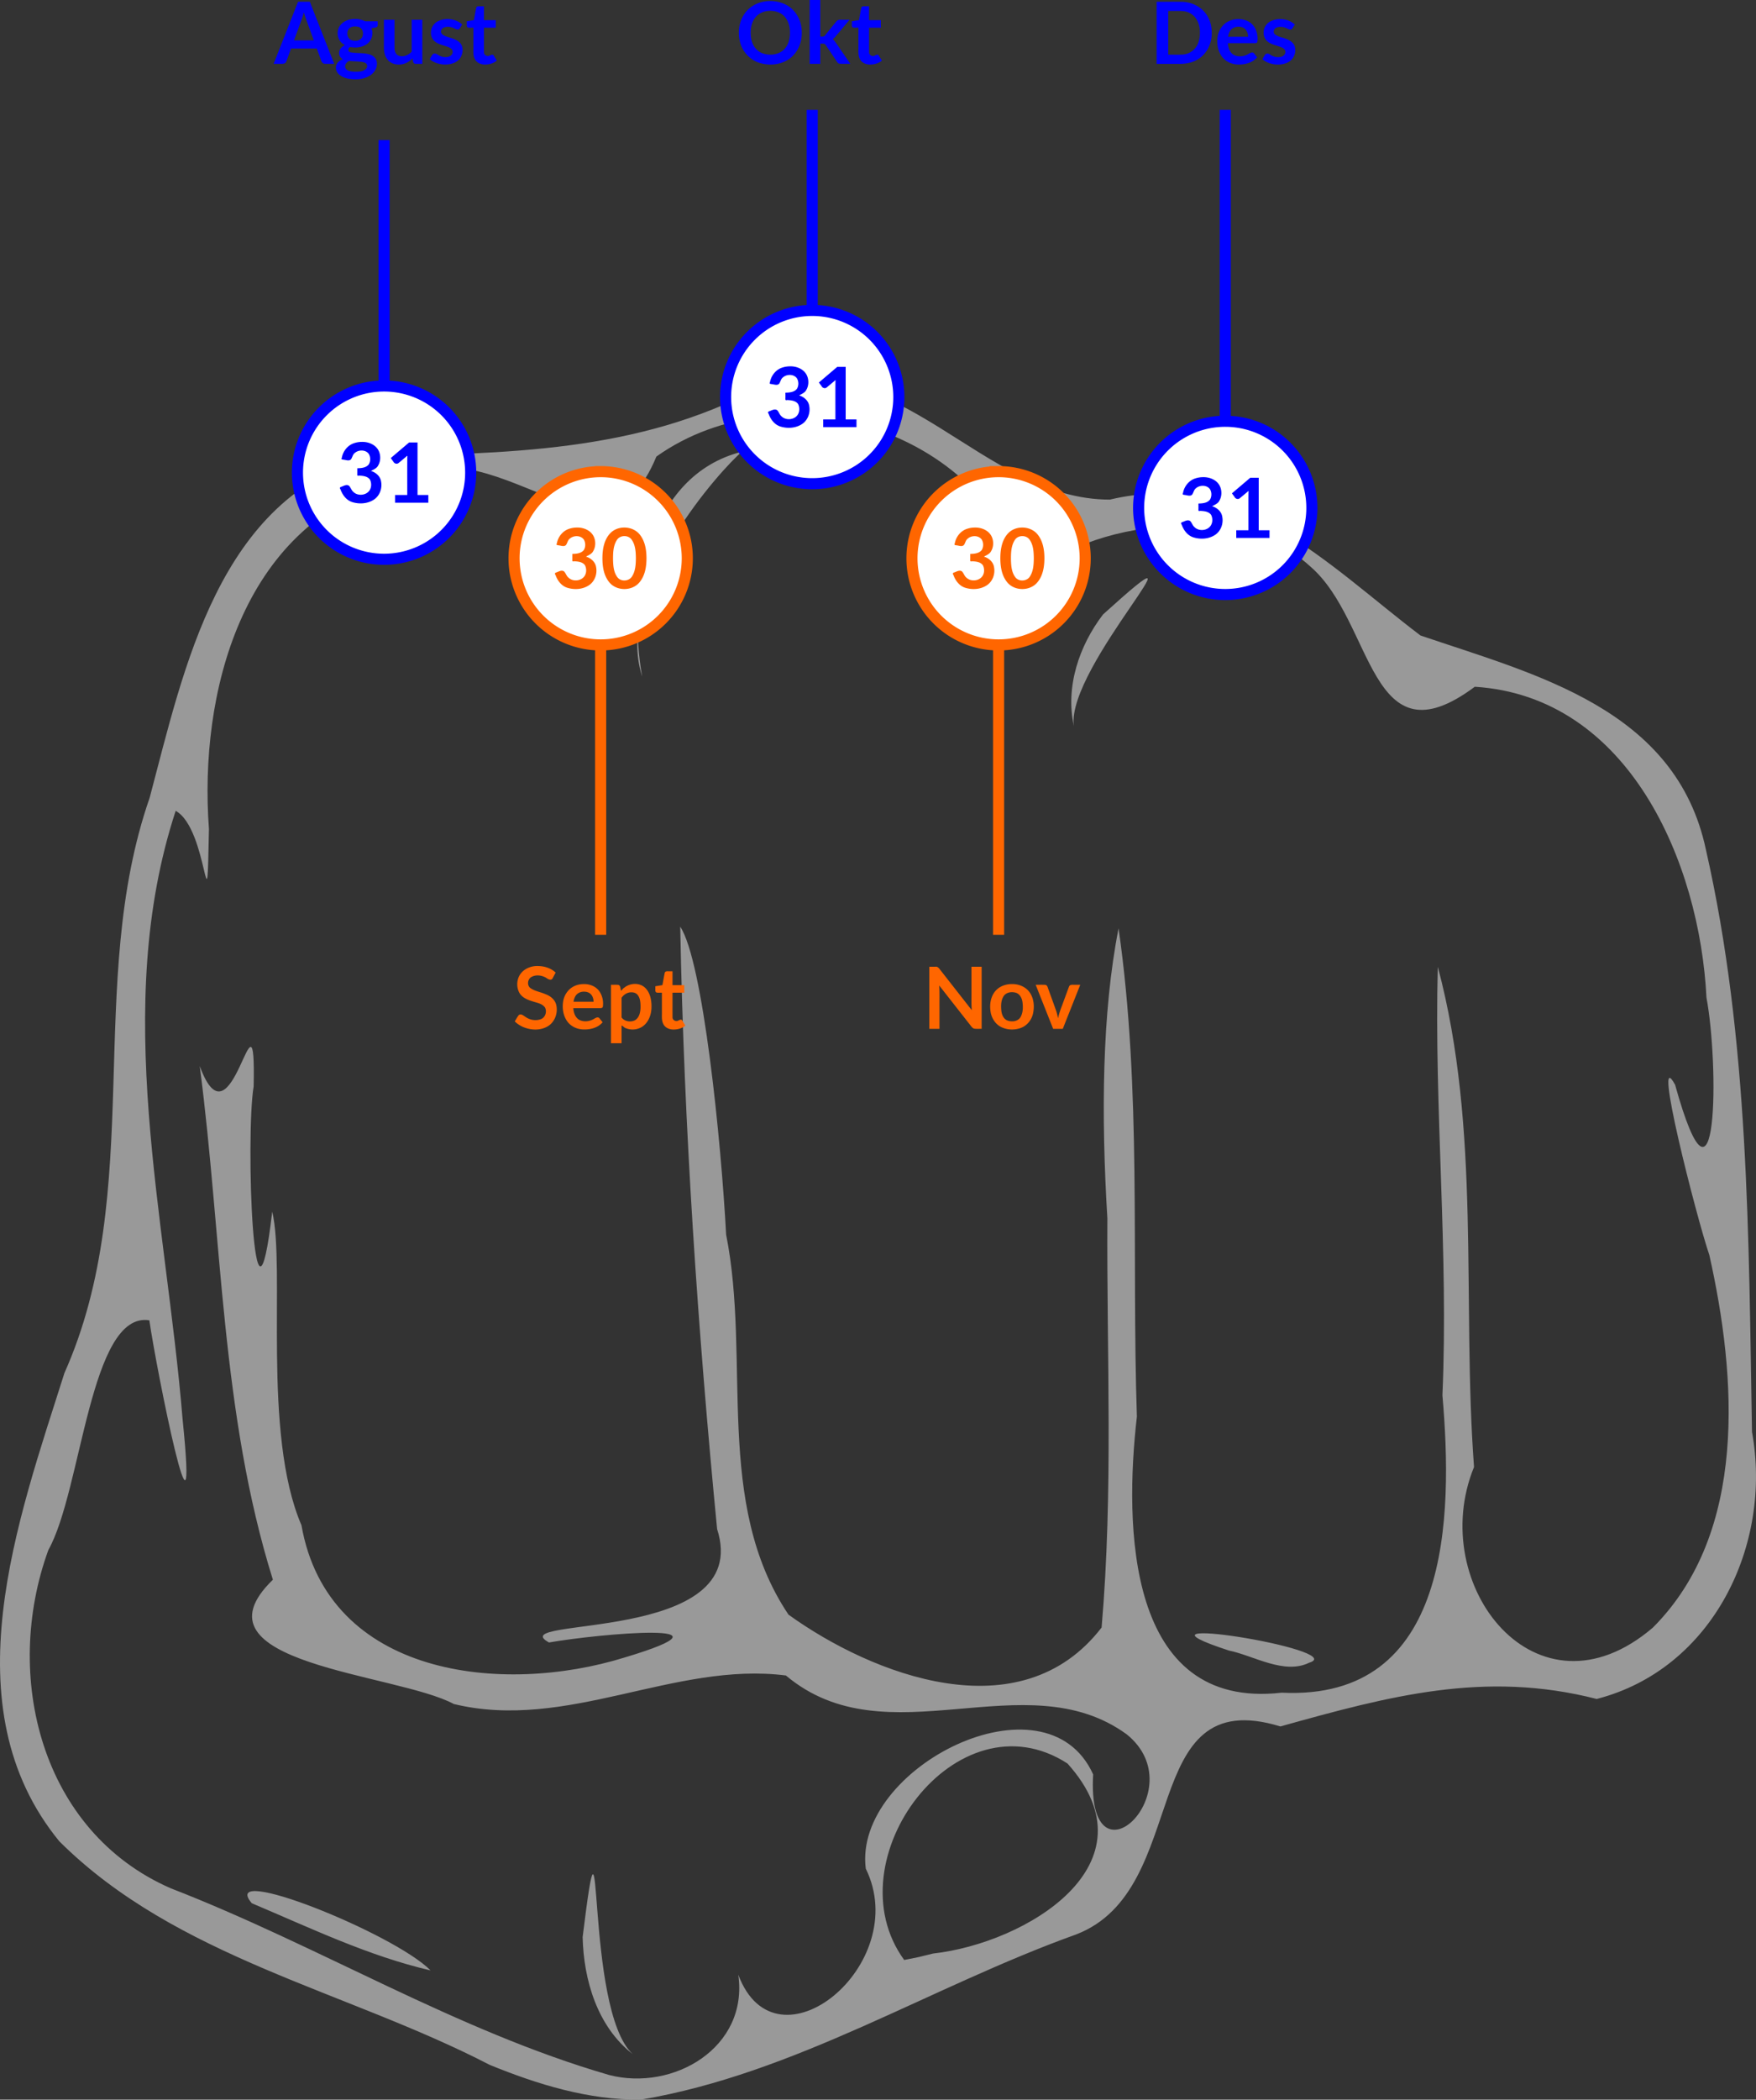 <svg xmlns="http://www.w3.org/2000/svg" width="501.16" height="599.093" viewBox="0 0 132.599 158.51"><rect x="0" y="0" width="132.599" height="158.51" fill="#333333" stroke="none"/><path d="M48.39 158.51c11.66-1.964 21.879-8.532 32.871-12.473 8.807-3.38 4.509-19.05 15.423-15.703 8.204-2.288 15.42-4.244 23.886-2.074 8.783-2.26 13.276-11.645 11.727-20.16-.257-14.668-.21-29.586-3.477-43.942-2.253-10.67-12.88-13.227-21.558-16.184-6.982-5.296-13.704-12.584-23.456-10.257-9.706 0-15.846-11.723-26.476-8.453-9.2 4.925-19.19 4.944-29.398 5.207-11.425 3.115-14.023 15.943-16.63 25.75-4.888 14.038-.286 29.65-6.437 43.433-3.52 11.118-8.72 25.173-.386 35.352 8.84 8.8 21.677 11.273 32.493 16.874 3.624 1.483 7.466 2.662 11.419 2.63zm-2.399-1.864c-11.559-3.352-21.92-9.765-33.1-14.094-9.826-4.29-12.695-16.045-9.24-25.536 2.53-4.499 3.14-18.06 7.627-17.341.529 3.711 3.778 19.908 2.506 7.42-1.242-15.155-5.385-31.027-.518-45.883 2.488 1.37 2.342 9.97 2.512 1.37-.767-10.258 2.498-22.823 13.575-26.075 8.093-5.165 16.083 8.004 20.212-2.04 9.654-6.85 25.33-1.916 28.04 9.989 1.567-4.277 15.214-7.356 21.34-1.69 4.832 4.154 4.412 15.045 12.42 9.079 11.642.737 16.987 13.277 17.495 23.474.945 5.002.884 18.283-2.37 6.572-1.78-3.27 1.6 9.961 2.587 12.86 2.058 9.178 2.923 20.933-4.267 28.124-8.755 7.484-17.145-3.217-13.503-12.125-.93-12.566.553-25.44-2.736-37.765-.282 10.754.821 21.556.35 32.351.803 9.208.628 23.071-12.14 22.45-11.769 1.344-11.87-12.683-10.932-20.845-.405-12.28.37-24.645-1.384-36.858-1.252 6.377-1.318 14.092-.845 21.886-.057 10.299.456 20.62-.435 30.897-6.12 7.951-17.331 3.572-23.644-.972-5.656-8.427-2.817-19.218-4.709-28.687-.369-6.984-1.742-20.677-3.466-23.247.288 15.188 1.32 30.393 2.785 45.471 2.811 8.75-16.355 6.559-12.694 8.564 3.765-.66 15.106-1.679 5.69 1.14-9.191 2.849-22.376 1.46-24.382-9.99-2.99-6.95-1.197-19.429-2.208-23.675-1.4 12.043-2.03-5.681-1.402-9.46.175-8.73-1.609 5.225-4.072-1.533 1.692 12.914 1.6 26.237 5.524 38.78-6.582 6.374 9.35 7.056 13.665 9.384 8.548 2.068 16.654-3.225 25.072-2.155 7.64 6.426 18.067-1.13 25.733 4.44 5.21 4.203-3.051 12.096-2.53 3.03-3.565-7.892-18.138-.509-17.17 7.113 3.55 7.226-6.767 15.67-9.627 8.006.788 5.511-4.915 8.827-9.759 7.571zm1.785-1.577c-3.705-3.404-2.127-22.205-3.78-8.835.076 3.252 1.113 6.76 3.78 8.835zm-15.262-6.316c-2.799-2.822-16.087-8.127-13.5-5.072 4.427 1.867 8.795 3.98 13.5 5.072zm66.348-23.231c3.172-.963-15.217-3.9-6.057-.916 1.866.379 4.16 1.845 6.057.916zM81.088 54.807c-.613-4.448 11.16-16.526 2.204-8.42-1.802 2.356-2.852 5.456-2.204 8.42zm-32.595-3.728c-2.194-6.682 6.045-15.75 7.534-16.978-7.128 1.78-8.674 10.776-7.534 16.978zm19.784 96.885c-5.49-7.535 4.002-20.23 12.333-14.83 6.842 7.611-3.173 13.572-10.15 14.343l-1.086.267z" style="fill:#999;stroke-width:.158"/><path d="M231.441 88.43a24.682 24.682 0 0 0-24.681 24.683 24.682 24.682 0 0 0 24.681 24.682 24.682 24.682 0 0 0 24.682-24.682 24.682 24.682 0 0 0-24.682-24.683zm-122 21.529a24.682 24.682 0 0 0-24.681 24.684 24.682 24.682 0 0 0 24.681 24.681 24.682 24.682 0 0 0 24.682-24.681 24.682 24.682 0 0 0-24.682-24.684zm239.696 10.049a24.682 24.682 0 0 0-24.684 24.681 24.682 24.682 0 0 0 24.684 24.682 24.682 24.682 0 0 0 24.681-24.682 24.682 24.682 0 0 0-24.681-24.681z" style="opacity:1;vector-effect:none;fill:#fff;fill-opacity:1;stroke:#00f;stroke-width:3.164;stroke-linecap:butt;stroke-linejoin:miter;stroke-miterlimit:4;stroke-dasharray:none;stroke-dashoffset:0;stroke-opacity:1" transform="scale(.265)"/><path d="M171.158 134.36a24.682 24.682 0 0 0-24.681 24.683 24.682 24.682 0 0 0 24.681 24.682 24.682 24.682 0 0 0 24.684-24.682 24.682 24.682 0 0 0-24.684-24.684zm113.389 0a24.682 24.682 0 0 0-24.682 24.683 24.682 24.682 0 0 0 24.682 24.682 24.682 24.682 0 0 0 24.683-24.682 24.682 24.682 0 0 0-24.683-24.684z" style="opacity:1;vector-effect:none;fill:#fff;fill-opacity:1;stroke:#f60;stroke-width:3.164;stroke-linecap:butt;stroke-linejoin:miter;stroke-miterlimit:4;stroke-dasharray:none;stroke-dashoffset:0;stroke-opacity:1" transform="scale(.265)"/><path d="M231.441 31.3v57.315-57.314zm117.694 0v88.554V31.3zM109.44 39.913v69.83-69.83z" style="fill:none;stroke:#00f;stroke-width:3.164;stroke-linecap:butt;stroke-linejoin:miter;stroke-miterlimit:4;stroke-dasharray:none;stroke-opacity:1" transform="scale(.265)"/><path d="M284.547 183.15v83.15-83.15zm-113.389.43v82.72-82.72z" style="fill:none;stroke:#f60;stroke-width:3.164;stroke-linecap:butt;stroke-linejoin:miter;stroke-miterlimit:4;stroke-dasharray:none;stroke-opacity:1" transform="scale(.265)"/><path d="M164.44 150.287c-.722 0-1.444.099-2.131.32-1.899.545-3.291 2.276-3.631 4.192-.318.547.23.496.588.57.663.076 1.473.44 2.017-.113.41-.566.474-1.354 1.072-1.799 1.099-.988 3.128-1 4.016.272.518.884.527 2.097-.017 2.97-.77.975-2.128 1.07-3.276 1.1v1.408c.006.377-.13.89.47.684 1.108.055 2.446.154 3.143 1.144.446.886.465 2.023-.02 2.9-.903 1.607-3.385 1.877-4.687.618-.576-.472-.754-1.25-1.255-1.768-.656-.453-1.403-.026-2.042.233-.428.124-.779.292-.398.777.554 1.583 1.658 3.088 3.309 3.627 2.018.643 4.376.51 6.18-.664 1.697-1.09 2.47-3.262 2.081-5.207-.23-1.482-1.486-2.565-2.87-2.975.4-.266 1.601-.715 1.98-1.465.767-1.215.837-2.836.27-4.146-.795-1.833-2.892-2.718-4.798-2.678h-.002zm113.388 0c-.721 0-1.443.099-2.13.32-1.899.545-3.292 2.276-3.632 4.192-.318.547.23.496.588.57.663.076 1.473.44 2.018-.113.41-.566.474-1.354 1.072-1.799 1.098-.987 3.128-1 4.016.272.518.884.527 2.097-.018 2.97-.77.975-2.128 1.07-3.275 1.1v1.408c.006.377-.132.89.469.684 1.106.055 2.446.154 3.144 1.144.445.886.465 2.023-.02 2.9-.904 1.607-3.386 1.877-4.687.618-.576-.472-.754-1.25-1.256-1.768-.655-.453-1.402-.026-2.04.233-.429.124-.78.292-.4.777.555 1.583 1.659 3.088 3.31 3.627 2.018.643 4.375.51 6.179-.664 1.698-1.09 2.47-3.262 2.082-5.207-.23-1.482-1.487-2.565-2.871-2.975.4-.266 1.602-.715 1.98-1.465.768-1.215.838-2.836.27-4.146-.794-1.833-2.892-2.718-4.797-2.678h-.002zm-100.137.002c-1.418.047-2.814.584-3.806 1.627-1.692 1.777-2.175 4.337-2.223 6.709-.044 2.484.291 5.17 1.89 7.172 2.044 2.633 6.505 2.67 8.636.129 1.611-1.885 2.023-4.478 2.027-6.883-.001-2.266-.37-4.693-1.758-6.555-1.081-1.512-2.942-2.26-4.766-2.199zm113.39 0c-1.42.047-2.816.584-3.808 1.627-1.691 1.777-2.174 4.337-2.222 6.709-.044 2.484.29 5.17 1.89 7.172 2.043 2.633 6.505 2.67 8.635.129 1.612-1.885 2.024-4.478 2.028-6.883-.002-2.266-.372-4.693-1.76-6.555-1.082-1.512-2.94-2.26-4.764-2.199zm-113.257 2.436c.81-.03 1.634.288 2.13.96 1.12 1.532 1.218 3.527 1.241 5.358-.017 1.734-.12 3.6-1.064 5.111-.808 1.426-3.053 1.642-4.113.393-1.122-1.37-1.274-3.236-1.332-4.94-.012-1.951.004-4.061 1.091-5.761.44-.715 1.237-1.092 2.047-1.121zm113.389 0c.81-.03 1.634.288 2.129.96 1.12 1.532 1.219 3.527 1.242 5.358-.017 1.734-.12 3.6-1.064 5.111-.808 1.426-3.053 1.642-4.114.393-1.121-1.37-1.273-3.236-1.332-4.94-.01-1.951.005-4.061 1.092-5.761.44-.715 1.236-1.092 2.047-1.121zm-137.826 122.48c-2.142-.112-4.447.88-5.446 2.856-.724 1.43-.735 3.23-.005 4.658.712 1.387 2.224 2.045 3.636 2.488 1.284.456 2.841.608 3.71 1.785.649 1.158.128 2.89-1.169 3.348-1.438.527-3.1.246-4.347-.625-.575-.344-1.32-1.112-1.979-.485-.426.535-.731 1.162-1.107 1.735.63.646 1.399 1.148 2.215 1.53 2.186.983 4.877 1.16 7.021-.03 2.182-1.172 3.165-3.93 2.564-6.274-.376-1.437-1.626-2.439-2.968-2.943-1.403-.635-2.997-.836-4.285-1.713-1.072-.68-.947-2.392.023-3.1 1.301-.865 3.071-.648 4.367.118.543.396 1.5.94 1.893.064h.002l.818-1.555c-1.32-1.246-3.151-1.83-4.943-1.857zm113.388.184a.992.992 0 0 0-.244.01h-1.726v17.695h2.9v-6.33c-.024-2.006.061-4.016-.074-6.018l8.441 10.766c.466.517.785 1.22 1.444 1.513.725.133 1.471.042 2.207.069v-17.696h-2.9v6.545c.026 1.943-.07 3.89.085 5.828l-8.933-11.41c-.315-.414-.658-.924-1.2-.972zm-76 1.306c-.466.032-1.119-.15-1.345.399-.255 1.173-.445 2.363-.674 3.543l-1.871.306c-.285-.016-.093.373-.149.551.036.437-.15 1.05.362 1.268.496.083 1.008.021 1.511.04v5.296c.042 1.213-.173 2.503.41 3.625.53 1.107 1.808 1.609 2.98 1.568 1.175-.002 2.381-.352 3.292-1.115l-.809-1.309c-.24-.659-.872-.314-1.308-.074-.718.285-1.584-.239-1.537-1.043-.01-2.316-.003-4.632-.006-6.947h3.353v-2.155h-3.353v-3.953h-.856zm-10.132 3.614c-1.049.066-2.086.472-2.872 1.156-.308.053-.838 1.191-.873.506-.145-.497-.083-1.21-.687-1.399-.7-.074-1.412-.015-2.117-.033v16.654h3.023v-5.015c.174-.106.798.651 1.23.74a5.124 5.124 0 0 0 4.495-.33c1.988-1.206 2.827-3.637 2.804-5.87.002-1.994-.447-4.208-2.062-5.534-.833-.67-1.893-.942-2.941-.875zm-14.252.033c-.965-.002-1.942.179-2.807.617-1.645.78-2.77 2.423-3.094 4.193-.334 1.943-.059 4.069 1.08 5.715 1.055 1.564 2.948 2.403 4.805 2.408 1.945.043 4.046-.512 5.34-2.052-.326-.408-.64-.824-.973-1.225-.5-.397-1.094.045-1.549.291-1.195.7-2.746.905-4.021.3-1.248-.62-1.726-2.09-1.803-3.394h7.46c.377.021.912.013.962-.478.185-1.397-.097-2.871-.842-4.074-.94-1.554-2.788-2.332-4.558-2.301zm121.992 0c-1.701-.02-3.457.571-4.627 1.844-1.493 1.624-1.827 3.999-1.477 6.109.299 1.877 1.487 3.65 3.264 4.41 1.657.725 3.606.763 5.303.149 1.748-.623 3.052-2.2 3.482-3.987.472-1.992.323-4.235-.808-5.988-1.093-1.703-3.156-2.577-5.137-2.537zm8.103.193c-.456.002-.913.01-1.369.004l4.98 12.555h2.743l4.98-12.555h-1.636c-.535.022-1.228-.135-1.532.445-.525 1.375-1.02 2.763-1.535 4.143-.583 1.637-1.283 3.241-1.611 4.957A27.542 27.542 0 0 0 301 288.1c-.73-2.094-1.503-4.173-2.25-6.26-.206-.482-.267-1.172-.896-1.28-.455-.024-.911-.027-1.368-.025zm-130.033 1.973c.355 0 .715.05 1.047.18 1.112.368 1.65 1.582 1.633 2.685h-5.703c.077-.51.22-1.017.47-1.47.468-.945 1.531-1.434 2.553-1.395zm122.043.144c.325.012.647.064.947.153 1.147.327 1.745 1.523 1.907 2.625.186 1.396.195 2.913-.475 4.191-.46.912-1.503 1.371-2.492 1.332a3.46 3.46 0 0 1-1.31-.232c-1.107-.423-1.603-1.64-1.735-2.737-.146-1.404-.142-2.95.637-4.183.542-.846 1.546-1.183 2.521-1.149zm-108.527.04c.582-.006 1.186.176 1.603.597.905.988.95 2.43.95 3.697-.03 1.346-.339 2.931-1.6 3.666-1.244.633-2.964.354-3.805-.812v-5.59c.615-.92 1.704-1.612 2.852-1.559z" style="fill:#f60;fill-opacity:1;stroke:none;stroke-width:.158" transform="scale(.265)"/><path d="M230.715 0v18.186h3.023v-5.752c.472.038 1.032-.125 1.416.22.982 1.397 1.914 2.831 2.875 4.242.37.452.567 1.158 1.215 1.262 1.017.06 2.041.012 3.06.028-.678-.99-1.357-1.979-2.036-2.967-.885-1.255-1.707-2.558-2.643-3.774-.599-.309-.061-.467.232-.777 1.417-1.673 2.817-3.36 4.227-5.04h-1.688c-.645.051-1.391-.164-1.925.302-1.115 1.316-2.178 2.678-3.272 4.013-.288.56-.937.469-1.46.471V0h-3.024zm-11.35.285c-2.175.027-4.336.758-5.97 2.213-2.631 2.353-3.41 6.275-2.49 9.6.692 2.615 2.695 4.839 5.26 5.73 2.656.906 5.752.746 8.189-.707 2.695-1.565 4.166-4.725 4.115-7.783 0-.16-.003-.322-.01-.483-.076-2.952-1.62-5.902-4.236-7.363-1.465-.823-3.166-1.227-4.858-1.207zM84.932.49l-6.963 17.696h1.68c.677-.011 1.545.138 1.906-.61.478-1.242.92-2.5 1.382-3.748h7.33l.93 2.543c.292.679.395 1.676 1.29 1.8.915.03 1.833.006 2.75.015L88.284.49h-3.353zm248.39.01c-1.248.002-2.496.009-3.744.002v17.695h5.986c2.032.076 4.135-.254 5.872-1.37 2.534-1.549 3.911-4.559 3.855-7.477.007-1.575-.34-3.162-1.105-4.545-1.373-2.59-4.241-4.144-7.122-4.28A168.695 168.695 0 0 0 333.322.5zM137.055 1.787c-.466.032-1.12-.15-1.346.399-.255 1.173-.444 2.361-.674 3.54l-1.873.307c-.284-.016-.09.373-.146.551.035.437-.15 1.051.361 1.27.496.082 1.009.02 1.512.039v5.295c.042 1.213-.173 2.505.41 3.626.53 1.108 1.808 1.608 2.978 1.567 1.176-.002 2.382-.35 3.293-1.113-.269-.437-.54-.874-.808-1.311-.24-.659-.872-.312-1.309-.072-.718.284-1.584-.24-1.537-1.045-.01-2.316-.003-4.632-.006-6.947h3.354V5.74h-3.354V1.787h-.855zm109.718 0c-.466.032-1.117-.15-1.343.399-.255 1.173-.445 2.361-.674 3.54l-1.873.307c-.285-.016-.09.373-.147.551.036.437-.15 1.051.362 1.27.496.082 1.008.02 1.511.039v5.295c.042 1.213-.173 2.505.41 3.626.53 1.108 1.808 1.608 2.98 1.567 1.175-.002 2.381-.35 3.292-1.113l-.809-1.311c-.24-.659-.872-.312-1.308-.072-.718.284-1.584-.24-1.537-1.045-.01-2.316-.003-4.632-.006-6.947h3.353V5.74h-3.353V1.787h-.858zm-26.921 1.309a6.33 6.33 0 0 1 2.363.603c2.065 1.018 2.936 3.458 2.889 5.639.005 1.451-.31 2.953-1.167 4.15-1.447 2.061-4.373 2.521-6.632 1.701-1.884-.66-3.064-2.547-3.301-4.468-.326-2.294.086-4.988 1.998-6.512 1.087-.836 2.481-1.193 3.85-1.113zm115.959.021c1.2.004 2.406.084 3.455.737 1.913 1.083 2.687 3.402 2.648 5.496 0 .935-.123 1.878-.441 2.761-.586 1.84-2.304 3.206-4.217 3.409-1.454.116-2.915.035-4.373.058V3.121h1.734c.393.002.793-.005 1.194-.004zm-249.248.524c.094-.088.187.506.29.783.824 2.37 1.716 4.719 2.569 7.08h-5.64l.464-1.268c.74-2.081 1.58-4.129 2.22-6.244.033-.218.065-.322.097-.351zm14.64 1.767c-.43 0-.86.035-1.283.112-1.671.25-3.324 1.431-3.627 3.173-.3 1.448.261 3.059 1.521 3.88.88.303-.136.496-.43.884-.934.782-1.069 2.442-.02 3.19.71.277-.227.368-.483.632-.854.49-1.341 1.518-1.111 2.487.284 1.398 1.675 2.19 2.953 2.521 2 .494 4.212.472 6.097-.432 1.53-.695 2.792-2.298 2.565-4.046-.077-1.184-1.095-2.072-2.201-2.329-1.656-.473-3.399-.256-5.079-.544-.928.024-1.18-1.216-.285-1.536 1.355.26 2.813.166 4.063-.449 1.427-.644 2.378-2.197 2.217-3.767.138-.364-.513-1.119-.026-1.172.492-.137 1.103-.068 1.463-.483.172-.464.059-.981.092-1.47h-3.568c-.883-.42-1.871-.664-2.858-.65zm26.133.024a6.172 6.172 0 0 0-2.268.486c-1.269.516-2.213 1.771-2.254 3.154-.088 1.076.342 2.206 1.237 2.842 1.139.84 2.583 1.036 3.863 1.57.57.227 1.187.72 1.068 1.409-.064.87-.986 1.353-1.777 1.363-.88.085-1.745-.2-2.48-.672-.4-.318-1.035-.496-1.438-.078-.325.413-.558.892-.844 1.334 1.044.921 2.423 1.387 3.793 1.517 1.66.124 3.517-.216 4.662-1.521.86-1.02 1.168-2.526.713-3.787-.411-1.036-1.435-1.634-2.437-1.99-1.048-.445-2.258-.559-3.16-1.301-.602-.528-.317-1.573.38-1.871.99-.459 2.167-.252 3.112.224.447.251 1.18.574 1.492-.035l.686-1.088c-.573-.563-1.29-.962-2.045-1.226a6.912 6.912 0 0 0-2.303-.33zm237.268.011c-.78.022-1.554.18-2.27.489-1.27.516-2.211 1.77-2.252 3.152-.088 1.076.342 2.206 1.236 2.842 1.14.84 2.583 1.036 3.864 1.57.57.226 1.187.72 1.068 1.408-.065.87-.986 1.355-1.777 1.366-.88.085-1.746-.2-2.48-.672-.4-.318-1.035-.499-1.438-.08-.325.413-.559.892-.844 1.334 1.044.921 2.423 1.387 3.793 1.517 1.659.124 3.517-.216 4.662-1.521.86-1.02 1.168-2.526.713-3.787-.411-1.036-1.435-1.633-2.438-1.989-1.048-.444-2.26-.558-3.162-1.3-.602-.528-.316-1.575.381-1.874.99-.458 2.167-.249 3.111.227.448.25 1.18.574 1.493-.035l.685-1.09c-.573-.563-1.288-.963-2.043-1.227a6.912 6.912 0 0 0-2.302-.33zm-11.704.002c-.964-.002-1.941.18-2.806.617-1.645.781-2.77 2.423-3.094 4.194-.33 1.918-.065 4.014 1.037 5.652 1.032 1.577 2.912 2.445 4.768 2.469 1.97.059 4.107-.49 5.42-2.05-.326-.408-.641-.824-.973-1.225-.5-.398-1.095.042-1.549.289-1.196.699-2.746.907-4.021.302-1.249-.62-1.726-2.091-1.803-3.394h7.459c.378.02.913.012.963-.479.185-1.396-.097-2.87-.842-4.074-.941-1.553-2.788-2.332-4.559-2.3zm-243.502.184v7.273c-.034 1.345.066 2.78.897 3.899.768 1.124 2.167 1.654 3.496 1.578 1.407.003 2.73-.693 3.686-1.7.123-.046.102.383.168.528.06.413.19.944.703.97.663.02 1.328.003 1.992.009V5.629h-3.024v8.51c-.036.246.108.57-.154.72-.861.852-2.123 1.394-3.336 1.073-.92-.2-1.382-1.173-1.396-2.043-.02-2.753-.003-5.507-.008-8.26h-3.024zm-8.439 1.898a3.77 3.77 0 0 1 1.217.137c1.007.288 1.441 1.466 1.197 2.418-.168 1.002-1.21 1.59-2.17 1.52-.33 0-.664-.04-.978-.147-1.212-.383-1.558-1.973-.989-3.004.362-.623 1.029-.884 1.723-.924zm252.004.084c.355 0 .714.049 1.047.178 1.112.369 1.65 1.585 1.633 2.688h-5.704c.078-.51.22-1.018.471-1.471.468-.944 1.531-1.433 2.553-1.395zM99.479 17.354c1.179.148 2.374.104 3.552.261.647.088 1.579.324 1.586 1.133.004.33-.125.659-.351.898-.932.83-2.288.822-3.467.786-.849-.079-1.952-.194-2.358-1.069-.35-.838.314-1.656 1.038-2.01zm125.689 87.003c-.721 0-1.445.1-2.133.32-1.898.545-3.29 2.278-3.63 4.194-.319.547.229.495.587.568.663.076 1.473.441 2.018-.113.41-.566.474-1.353 1.072-1.799 1.098-.987 3.128-.999 4.016.272.518.884.527 2.097-.018 2.97-.77.975-2.128 1.07-3.275 1.1v1.408c.006.378-.13.891.47.684 1.107.055 2.445.155 3.143 1.144.445.886.465 2.023-.02 2.9-.904 1.607-3.386 1.877-4.687.618-.576-.472-.752-1.25-1.254-1.768-.655-.453-1.402-.026-2.041.233-.428.124-.781.292-.4.777.554 1.583 1.658 3.088 3.308 3.627 2.018.643 4.376.51 6.18-.664 1.698-1.089 2.47-3.262 2.082-5.207-.23-1.482-1.487-2.565-2.871-2.975.4-.265 1.602-.715 1.98-1.464.767-1.216.838-2.837.27-4.147-.795-1.833-2.892-2.718-4.797-2.678zm13.4.166-5.224 4.444.758 1.037c.252.506.923.756 1.41.412.766-.61 1.506-1.254 2.261-1.877.285-.307.383-.251.288.211-.031 3.578-.006 7.158-.014 10.736h-3.47v2.192h9.478v-2.192h-3.08v-14.963h-2.407zm-135.402 21.364a6.94 6.94 0 0 0-2.133.32c-1.898.544-3.289 2.278-3.629 4.193-.318.547.23.495.588.569.663.075 1.471.44 2.016-.114.41-.566.476-1.353 1.074-1.798 1.098-.988 3.128-.998 4.016.273.518.884.527 2.096-.018 2.969-.77.974-2.128 1.07-3.275 1.1v1.408c.006.377-.132.89.468.683 1.107.055 2.447.155 3.145 1.145.445.885.465 2.023-.02 2.9-.904 1.606-3.388 1.876-4.689.617-.576-.472-.752-1.247-1.254-1.765-.655-.454-1.402-.028-2.04.23-.43.125-.78.292-.4.778.555 1.582 1.659 3.09 3.31 3.628 2.017.643 4.375.51 6.179-.664 1.698-1.089 2.47-3.264 2.082-5.209-.23-1.482-1.487-2.565-2.871-2.974.4-.266 1.602-.716 1.98-1.465.767-1.215.838-2.837.27-4.147-.795-1.833-2.894-2.718-4.799-2.677zm13.402.166-5.224 4.443.758 1.04c.252.505.923.753 1.41.41.766-.61 1.504-1.254 2.26-1.878.284-.307.384-.25.289.211-.031 3.579-.006 7.158-.014 10.737h-3.47v2.191h9.476v-2.191h-3.08v-14.963h-2.405zm226.293 9.88a6.94 6.94 0 0 0-2.132.32c-1.899.545-3.29 2.278-3.63 4.194-.317.547.23.495.589.569.663.075 1.47.44 2.015-.114.41-.566.476-1.353 1.074-1.798 1.098-.988 3.128-.998 4.016.273.518.884.527 2.095-.018 2.969-.77.974-2.127 1.07-3.275 1.1v1.408c.006.377-.132.89.469.683 1.107.055 2.447.155 3.144 1.145.446.885.465 2.023-.02 2.9-.903 1.606-3.387 1.876-4.689.617-.576-.472-.752-1.247-1.254-1.765-.655-.454-1.402-.029-2.04.23-.429.124-.78.292-.4.777.555 1.583 1.66 3.09 3.31 3.63 2.018.642 4.376.509 6.18-.665 1.697-1.089 2.47-3.264 2.081-5.209-.23-1.482-1.486-2.565-2.87-2.974.399-.266 1.601-.716 1.98-1.465.767-1.215.837-2.837.27-4.147-.795-1.833-2.894-2.718-4.8-2.677zm13.403.167-5.225 4.443.758 1.039c.252.506.924.754 1.41.41.766-.61 1.504-1.254 2.26-1.877.284-.307.384-.25.289.211-.031 3.579-.005 7.158-.014 10.737h-3.47v2.19h9.476v-2.19h-3.08V136.1h-2.404z" style="fill:#00f;fill-opacity:1;stroke:none;stroke-width:.158" transform="scale(.265)"/></svg>